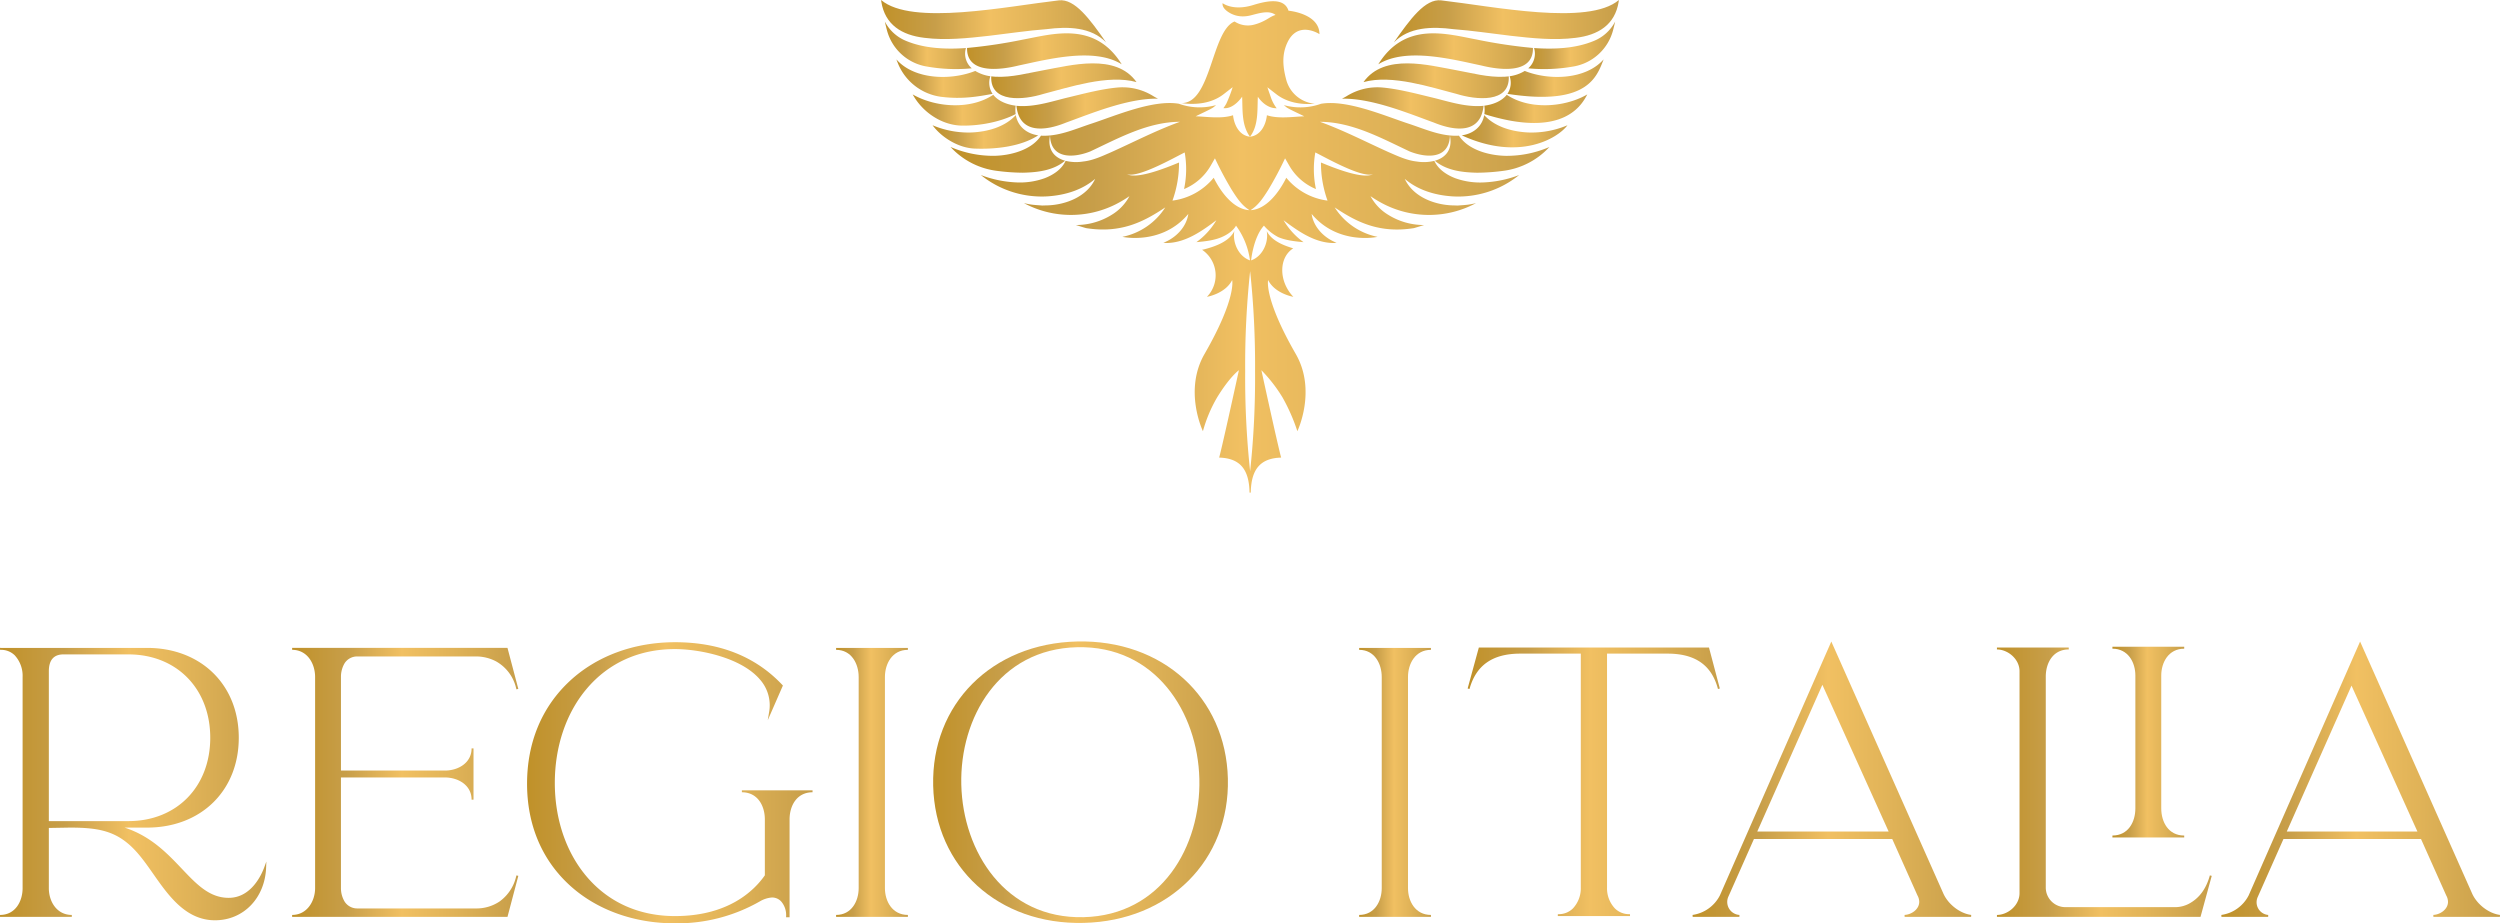 <svg xmlns="http://www.w3.org/2000/svg" xmlns:xlink="http://www.w3.org/1999/xlink" width="1000" height="369.328" viewBox="0 0 1000 369.328"><defs><linearGradient id="a" y1="0.5" x2="1" y2="0.5" gradientUnits="objectBoundingBox"><stop offset="0" stop-color="#c09129"/><stop offset="0.239" stop-color="#c79e49"/><stop offset="0.485" stop-color="#f1c062"/><stop offset="0.725" stop-color="#dfb257"/><stop offset="1" stop-color="#c79e49"/></linearGradient></defs><g transform="translate(-460 -317.699)"><path d="M877.776,345.726c-6.467,1.149-12.97,3.022-19.643,2.666-.55-.027-1.1-.08-1.637-.15-.515,10.861,13.121,9.437,20.85,7.029,10.066-2.548,25.789-7.928,37.262-4.731C906.3,338.8,888.089,343.9,877.776,345.726Z" fill="url(#a)"/><path d="M907.222,352.688c-6.454.557-13.53,2.432-19.4,3.847-6.49,1.529-12.994,3.821-19.8,3.588-.484-.02-.967-.057-1.445-.11,1.122,11.186,11.211,10.257,19.88,6.709,9.42-3.382,24.654-9.823,36.766-9.545a20.743,20.743,0,0,1-1.942-1.052A23.223,23.223,0,0,0,907.222,352.688Z" fill="url(#a)"/><path d="M875.281,371.841c-4.823-.705-8.184-3.7-8.962-8.1-4.378,4.773-11.265,6.629-17.555,6.946a36.922,36.922,0,0,1-15.745-2.887l.039.053c3.8,5.068,10.512,9.031,16.841,9.282C858.182,377.466,868.425,376.332,875.281,371.841Z" fill="url(#a)"/><path d="M830.485,344.268a66.156,66.156,0,0,0,18.218.754,7.751,7.751,0,0,1-2.326-8.107c-8.371.59-16.713.116-23.8-2.8a16.61,16.61,0,0,1-8.647-7.809c.241,1.07.52,2.223.841,3.45A19.823,19.823,0,0,0,830.485,344.268Z" fill="url(#a)"/><path d="M869.229,333.528a204.138,204.138,0,0,1-22.4,3.355c-.213,10.425,12.984,8.915,20.661,7.009,11.389-2.387,30.118-7.4,41.2-.465C897.88,326.01,880.985,331.37,869.229,333.528Z" fill="url(#a)"/><path d="M857.03,355.239a8,8,0,0,1-.884-7.046,15.732,15.732,0,0,1-6.047-2.122c-9.789,3.91-24.428,3.508-31.555-4.624q.369.957.766,1.937a21.757,21.757,0,0,0,17.208,13.047C844.891,357.478,851.334,356.3,857.03,355.239Z" fill="url(#a)"/><path d="M866.255,363.335a12.542,12.542,0,0,1,.01-3.363c-3.681-.468-7.069-1.928-8.965-4.365-8.9,6-22.7,5.144-31.8.1-.145-.082-.288-.166-.432-.249l.058.106c3.912,7.058,11.621,12.261,19.69,12.382C851.883,368.049,860.178,366.493,866.255,363.335Z" fill="url(#a)"/><path d="M829.764,332.831c8.541,1.09,17.292.149,25.865-.813,7.527-.887,15.487-2.1,23.025-2.661,8.526-1.116,17.847-.856,23.786,5.306-6.484-9.283-12.5-17.547-18.9-16.817-20.853,2.376-58.81,10.308-71.094-.145,0-.025.02.206.075.668C813.988,327.621,820.723,331.761,829.764,332.831Z" fill="url(#a)"/><path d="M1042.654,355.271c7.729,2.408,21.365,3.831,20.85-7.03-.54.071-1.087.123-1.637.151-6.673.356-13.176-1.517-19.643-2.666-10.313-1.823-28.525-6.928-36.832,4.814C1016.865,347.343,1032.588,352.723,1042.654,355.271Z" fill="url(#a)"/><path d="M1033.539,366.722c8.669,3.548,18.758,4.477,19.88-6.709-.478.053-.961.09-1.445.11-6.8.233-13.308-2.059-19.8-3.589-5.868-1.414-12.944-3.29-19.4-3.846a23.217,23.217,0,0,0-14.063,3.437,20.743,20.743,0,0,1-1.942,1.052C1008.885,356.9,1024.119,363.34,1033.539,366.722Z" fill="url(#a)"/><path d="M1071.236,370.689c-6.29-.317-13.177-2.173-17.555-6.947-.778,4.4-4.139,7.394-8.962,8.1,23.063,10.575,38.424,1.083,42.223-3.985l.039-.053A36.922,36.922,0,0,1,1071.236,370.689Z" fill="url(#a)"/><path d="M1097.423,334.117c-7.087,2.914-15.429,3.388-23.8,2.8a7.752,7.752,0,0,1-2.326,8.107,66.156,66.156,0,0,0,18.218-.754,19.824,19.824,0,0,0,15.714-14.509c.321-1.227.6-2.38.841-3.45A16.6,16.6,0,0,1,1097.423,334.117Z" fill="url(#a)"/><path d="M1052.509,343.892c7.677,1.906,20.874,3.416,20.661-7.009a204.141,204.141,0,0,1-22.4-3.355c-11.756-2.158-28.651-7.518-39.461,9.9C1022.391,336.49,1041.12,341.505,1052.509,343.892Z" fill="url(#a)"/><path d="M1069.9,346.071a15.732,15.732,0,0,1-6.047,2.122,7.994,7.994,0,0,1-.884,7.045c29.28,4.547,34.876-4.849,37.72-11.854q.4-.98.766-1.937C1094.329,349.579,1079.69,349.981,1069.9,346.071Z" fill="url(#a)"/><path d="M1062.7,355.607c-1.9,2.437-5.284,3.9-8.965,4.365a12.545,12.545,0,0,1,.01,3.363c32.282,10.17,39.243-4.363,41.187-7.88-.144.083-.287.167-.432.249C1085.4,360.751,1071.6,361.605,1062.7,355.607Z" fill="url(#a)"/><path d="M1043.584,371.964c-.455.031-.92.045-1.4.037-6.566-.028-12.788-2.892-18.9-4.881-9.7-3.193-24.527-9.651-34.873-7.913a24.39,24.39,0,0,1-14.2.71c-.222-.059-.438-.138-.658-.206a10.026,10.026,0,0,0,.953.832c1.035.84,5.934,3.005,7.184,3.682-4.505.147-10.327,1.1-14.927-.428-.434,4-2.557,8.122-6.772,8.6,3.474-4.518,2.885-10.656,3.148-16.007,0,0,2.838,4.679,7.525,4.609a15.473,15.473,0,0,1-2.232-4.121l-1.484-4.275,3.524,2.738c4.354,3.4,9.993,4.32,15.446,3.849a12.97,12.97,0,0,1-11.409-9.537c-1.49-5.536-1.715-10.109.325-14.673,4.2-9.393,12.945-3.627,12.945-3.627,0-8.282-12.38-9.375-12.38-9.375-1.656-5.2-8.213-4.1-14.133-2.265-8.123,2.513-12.226-.753-12.226-.753-.191,1.239.655,2.339,1.861,3.253a10.431,10.431,0,0,0,6.845,2.02,12.8,12.8,0,0,0,2.339-.338c2.937-.7,7.493-2.36,10.137-.211-1.759.512-2.84,1.481-4.419,2.261a19.339,19.339,0,0,1-4.208,1.624,9.675,9.675,0,0,1-7.763-1.271c-9.255,3.7-9.306,32.945-21.326,32.628,5.911.844,12.232.137,17-3.59l3.554-2.765a53.229,53.229,0,0,1-2.522,6.567,14.68,14.68,0,0,1-1.184,1.822c4.212.479,7.505-4.6,7.505-4.6.221,5.368-.253,11.461,3.131,16.032h0c-4.215-.48-6.338-4.6-6.772-8.6-4.6,1.529-10.422.575-14.927.428,1.25-.677,6.149-2.842,7.184-3.682a10.026,10.026,0,0,0,.953-.832c-.22.068-.436.147-.658.206a24.39,24.39,0,0,1-14.2-.71c-10.346-1.737-25.171,4.72-34.873,7.913-6.109,1.989-12.331,4.854-18.9,4.881q-.714.012-1.4-.037c-3.747,5.8-12.246,7.949-18.719,8.07a43.027,43.027,0,0,1-17.462-3.542l.077.084a30.305,30.305,0,0,0,18.509,9.477,82.114,82.114,0,0,0,10.359.734c5.883-.128,12.213-.852,16.883-4.795-4.217-1.183-7.162-4.346-6.03-10.062.3,9.464,9.291,9.032,16.06,6.366,11.3-5.29,23.038-11.839,35.9-11.87-9.587,3.472-18.289,8.014-27.55,12.182-3.513,1.515-7.228,3.3-11.169,3.7a17.66,17.66,0,0,1-7.013-.269c-1.535,3.425-5.046,5.693-8.464,6.982a29.4,29.4,0,0,1-11.393,1.641,45.307,45.307,0,0,1-14.058-2.948l.091.072a38.855,38.855,0,0,0,26.471,8.47c7.669-.479,14.325-2.824,19.185-7.024-3.244,7.108-11.7,10.387-19.085,10.623-.478,0-1.683.056-2.143.06-1.319-.115-3.642-.226-4.932-.485-.786-.133-1.566-.3-2.343-.477l.1.053a39.859,39.859,0,0,0,36.254.606,46.783,46.783,0,0,0,5.857-3.45,19.366,19.366,0,0,1-7.035,7.427,27.007,27.007,0,0,1-14.375,4.12q1.984.644,4.04,1.241c13.977,2.226,23.124-2.557,31.7-8.291a26.6,26.6,0,0,1-17.162,11.786c.508.1,15.953,3.294,26.375-9.17-.743,5.29-5.031,9.637-9.988,11.533.359.035.73.062,1.092.1,7.615,0,14.225-4.679,20.13-9.116a28.876,28.876,0,0,1-7.994,8.776c3.438-.323,6.931-.663,10.075-2.008,4.485-1.918,5.7-4.465,5.765-4.6A30.382,30.382,0,0,1,960,421.85c-4.523-1.551-7.1-7.084-6.248-11.741-2.068,4.185-7.506,6.1-11.756,7.243-.387.1-.776.175-1.164.26a12.346,12.346,0,0,1,2.223,18.519c-.092.1-.185.2-.281.3,0,0,7.342-1.22,10.092-6.71,0,0,1.826,7.186-11.052,29.565-8.44,14.666-.643,30.888-.643,30.888a56.047,56.047,0,0,1,5.683-13.519c5.1-8.324,8.706-10.883,8.71-10.868-7.205,32.99-7.908,34.95-7.908,34.95,7.9.235,12,4.183,12.157,13.995h.493c.156-9.812,4.26-13.76,12.157-13.995,0,0-.7-1.96-7.908-34.95a59.958,59.958,0,0,1,8.468,10.908,75.194,75.194,0,0,1,5.924,13.479s7.8-16.222-.643-30.888c-12.878-22.379-11.052-29.565-11.052-29.565,2.751,5.49,10.092,6.71,10.092,6.71-.095-.1-.189-.2-.281-.3-5.654-6.228-5.514-15.485.235-19.1-4.035-1.179-8.721-3.1-10.607-6.918.852,4.655-1.725,10.189-6.248,11.74,0,0,.87-9.2,5.133-13.893a19.208,19.208,0,0,0,5.765,4.6c3.147,1.338,6.637,1.685,10.075,2.008a28.876,28.876,0,0,1-7.994-8.776c5.905,4.437,12.515,9.114,20.13,9.116.362-.034.733-.06,1.092-.1-4.957-1.9-9.245-6.243-9.988-11.533,10.422,12.465,25.867,9.268,26.375,9.171a26.6,26.6,0,0,1-17.162-11.786c8.575,5.734,17.722,10.517,31.7,8.291q2.052-.6,4.04-1.241a27.007,27.007,0,0,1-14.375-4.12,19.366,19.366,0,0,1-7.035-7.427,46.783,46.783,0,0,0,5.857,3.45,39.859,39.859,0,0,0,36.254-.606l.1-.053c-.777.179-1.557.344-2.343.477-1.29.258-3.613.37-4.932.485-.46-.005-1.665-.057-2.143-.061-7.387-.235-15.841-3.515-19.085-10.622,4.859,4.2,11.516,6.545,19.184,7.024a38.853,38.853,0,0,0,26.472-8.471l.091-.072a45.279,45.279,0,0,1-14.058,2.949,29.42,29.42,0,0,1-11.393-1.641c-3.418-1.289-6.929-3.557-8.464-6.982a17.66,17.66,0,0,1-7.013.269c-3.941-.408-7.656-2.19-11.169-3.7-9.261-4.168-17.963-8.71-27.55-12.182,12.863.031,24.6,6.58,35.9,11.87,6.769,2.666,15.76,3.1,16.06-6.366,1.132,5.716-1.813,8.879-6.03,10.062,4.67,3.943,11,4.666,16.883,4.795a81.96,81.96,0,0,0,10.361-.735,30.3,30.3,0,0,0,18.507-9.477l.077-.083a43.027,43.027,0,0,1-17.462,3.542C1055.83,379.913,1047.331,377.768,1043.584,371.964ZM945.48,388.8a25.535,25.535,0,0,1-16.492,9.143,44.424,44.424,0,0,0,2.625-15.239c-5.687,2.374-16.785,6.738-20.806,4.684,4.557,1.487,18.441-6.4,23.069-8.713a38.438,38.438,0,0,1-.251,14.649,21.967,21.967,0,0,0,10.6-9.255l1.752-3.041a138.613,138.613,0,0,0,6.777,12.695c1.964,3.056,3.849,6.054,7.048,8.051C953.461,401.438,948.408,394.681,945.48,388.8Zm16.543,77.378a349.738,349.738,0,0,1-1.974,40.015,349.5,349.5,0,0,1-1.975-40.015,353.2,353.2,0,0,1,1.974-40.015A353.179,353.179,0,0,1,962.023,466.178Zm47.17-78.79c-4.021,2.054-15.119-2.31-20.806-4.684a44.424,44.424,0,0,0,2.625,15.239A25.535,25.535,0,0,1,974.52,388.8c-2.918,5.862-7.948,12.591-14.257,12.968v-.038c3.158-2,5.034-4.972,6.985-8.007a138.613,138.613,0,0,0,6.777-12.695l1.752,3.041a21.96,21.96,0,0,0,10.6,9.254,38.438,38.438,0,0,1-.251-14.649C990.752,380.99,1004.636,388.875,1009.193,387.388Z" fill="url(#a)"/><path d="M1036.456,317.845c-6.4-.729-12.412,7.535-18.9,16.817,5.939-6.161,15.26-6.421,23.786-5.3,7.538.561,15.5,1.774,23.025,2.661,8.573.962,17.324,1.9,25.865.813,9.041-1.07,15.776-5.211,17.239-14.462.055-.462.075-.693.075-.668C1095.266,328.154,1057.309,320.221,1036.456,317.845Z" fill="url(#a)"/><path d="M551.475,676.835c-7.69,0-12.8-5.384-18.717-11.615-5.838-6.15-12.4-13.057-22.924-16.482h8.974c21.607,0,36.7-14.779,36.7-35.94s-15.091-35.938-36.7-35.938H460.5c-.165,0-.332-.005-.5,0l.009.772h.5a7.72,7.72,0,0,1,5.386,2.2,12.074,12.074,0,0,1,3.147,8.657v84.478c0,5.155-2.828,10.706-9.034,10.706v.771h28.716v-.771c-6.032,0-9.187-5.386-9.187-10.706V648.884l8.427-.146c13.4,0,20.792,1.842,29.171,12.765,1.379,1.773,2.722,3.692,4.145,5.722,6.1,8.71,13.021,18.585,24.724,18.585,11.357,0,19.953-8.846,20.441-21.034l.1-2.46-.845,2.312C564.65,667.492,560.529,676.835,551.475,676.835Zm-71.937-30.693V586.211c0-4.482,1.966-6.755,5.844-6.755h25.981c19.275,0,32.737,13.711,32.737,33.342s-13.462,33.344-32.737,33.344Z" fill="url(#a)"/><path d="M597.879,582.938a5.949,5.949,0,0,1,5.076-2.659h47.123a17.264,17.264,0,0,1,8.334,1.964,16.51,16.51,0,0,1,8,10.575l.166.63.747-.192c-.052-.208-.106-.413-.163-.617l-4.168-15.78H576.853v.772c6.031,0,9.187,5.462,9.187,10.857v84.478c0,5.19-3.22,10.706-9.187,10.706v.771h86.142l4.165-15.77c.058-.208.113-.417.166-.63l-.747-.191-.17.643a17.039,17.039,0,0,1-6.659,9.85,16.517,16.517,0,0,1-9.417,2.729H602.97a5.954,5.954,0,0,1-5.09-2.683,10.416,10.416,0,0,1-1.5-5.425V628.682h41.549c5.32,0,10.705,3.051,10.705,8.883h.771V617.054h-.771c0,5.654-5.064,8.685-10.221,8.865H596.384v-37.43A10.588,10.588,0,0,1,597.879,582.938Zm48.675,98.908c-.039,0-.075,0-.114,0H603.9l-.051,0Z" fill="url(#a)"/><path d="M756.751,634.606c6.346,0,9.187,5.454,9.187,10.859V667.83c-4.282,6.135-14.6,16.3-35.928,16.3-14.369,0-26.608-5.482-35.392-15.856-8.184-9.664-12.69-22.942-12.69-37.393,0-14.529,4.507-27.884,12.691-37.6,8.785-10.435,21.024-15.95,35.391-15.95,9.517,0,26.432,3.258,34.027,12.236a15.538,15.538,0,0,1,3.577,13.145l-.519,3.086,6.065-13.888-.174-.185c-10.661-11.372-25.119-17.139-42.976-17.139-16.347,0-31.272,5.487-42.025,15.448-11.226,10.4-17.16,24.63-17.16,41.153,0,16.461,5.954,30.562,17.22,40.777,10.714,9.717,25.617,15.067,41.965,15.067a66.648,66.648,0,0,0,34.054-8.853,11.125,11.125,0,0,1,4.69-1.48,4.934,4.934,0,0,1,3.692,1.558,8.3,8.3,0,0,1,2,5.94l-.017.4h1.4v-39.13c0-5.405,2.841-10.859,9.187-10.859v-.771H756.751Z" fill="url(#a)"/><path d="M794.439,577.246v.386c6.206,0,9.033,5.628,9.033,10.857v84.478c0,5.155-2.827,10.706-9.033,10.706v.771h28.715v-.771c-6.313,0-9.187-5.551-9.187-10.706V588.489c0-5.229,2.874-10.857,9.187-10.857v-.772H794.439Z" fill="url(#a)"/><path d="M890.8,574.295c-34.109.81-58.3,25.068-57.529,57.679s26.092,55.7,60.2,54.885c34.2-.811,58.453-25.071,57.679-57.683S924.994,573.483,890.8,574.295Zm2.617,110.274c-31.258.742-48.259-26.108-48.9-53.013-.635-26.755,15.076-54.229,46.335-54.971s48.257,25.955,48.892,52.71C940.383,656.2,924.675,683.827,893.416,684.569Z" fill="url(#a)"/><path d="M1003.664,577.632c6.209,0,9.036,5.628,9.036,10.857v84.478c0,5.155-2.827,10.706-9.036,10.706v.771h28.716v-.771c-6.311,0-9.185-5.551-9.185-10.706V588.489c0-5.229,2.874-10.857,9.185-10.857v-.772h-28.716Z" fill="url(#a)"/><path d="M1127.04,579.151c11.006,0,17.58,4.575,20.1,13.986l.042.161.747-.2v0l0,0c-.013-.05-.025-.1-.039-.148L1143.671,577l-.077-.287h-92.058l-4.482,16.384,0,0,.744.205c2.623-9.523,9.261-14.151,20.292-14.151h24.229v93.51a11.738,11.738,0,0,1-3.166,8.424,8.043,8.043,0,0,1-5.535,2.282h-.487l-.009.771q.129,0,.258,0c.084,0,.167,0,.251,0h27.87c.17,0,.339,0,.509,0l-.009-.771h-.487a8.04,8.04,0,0,1-5.535-2.282,11.737,11.737,0,0,1-3.166-8.424v-93.51Z" fill="url(#a)"/><path d="M1237.4,675.241l-44.517-100.127-.356-.8-44.564,101.532a14.617,14.617,0,0,1-10.931,7.826l.04.77h18.689l.021-.771h0a5.2,5.2,0,0,1-4.441-7.3l10.239-23.076h55.313l10.1,22.6a5.3,5.3,0,0,1,.7,2.537c0,2.955-3.032,5.094-5.863,5.237l.019.771h26.589l.05-.768C1244.069,683.106,1239.4,679.556,1237.4,675.241Zm-21.938-24.922H1162.9l26.049-58.7Z" fill="url(#a)"/><path d="M1333.685,651.917c-6.348,0-9.188-5.452-9.188-10.856V587.882c0-5.156,2.875-10.707,9.188-10.707V576.4h-28.716v.771c6.311,0,9.184,5.551,9.184,10.707v53.179c0,5.4-2.84,10.856-9.184,10.856v.771h28.716Z" fill="url(#a)"/><path d="M1329.919,680.558h-43.684a7.852,7.852,0,0,1-7.926-7.657V588.338c0-5.4,2.84-10.858,9.188-10.858v-.771h-28.719v.771c4.265,0,9.035,3.734,9.035,8.731v88.73c0,5-4.77,8.732-9.035,8.732v.771h81.428l4.486-16.391-.744-.2c-1.491,5.415-4.253,9.163-8.451,11.381A11.943,11.943,0,0,1,1329.919,680.558Z" fill="url(#a)"/><path d="M1448.908,675.241l-44.517-100.127-.356-.8-44.564,101.532a14.617,14.617,0,0,1-10.931,7.826l.039.77h18.691l.021-.771-.072,0a5.092,5.092,0,0,1-4.114-7.2l10.284-23.177H1428.4l10.1,22.6a5.3,5.3,0,0,1,.7,2.537c0,2.955-3.032,5.094-5.863,5.237l.019.771h26.589l.05-.768C1455.579,683.106,1450.913,679.556,1448.908,675.241Zm-74.2-24.922,25.9-58.367,26.361,58.367Z" fill="url(#a)"/></g></svg>